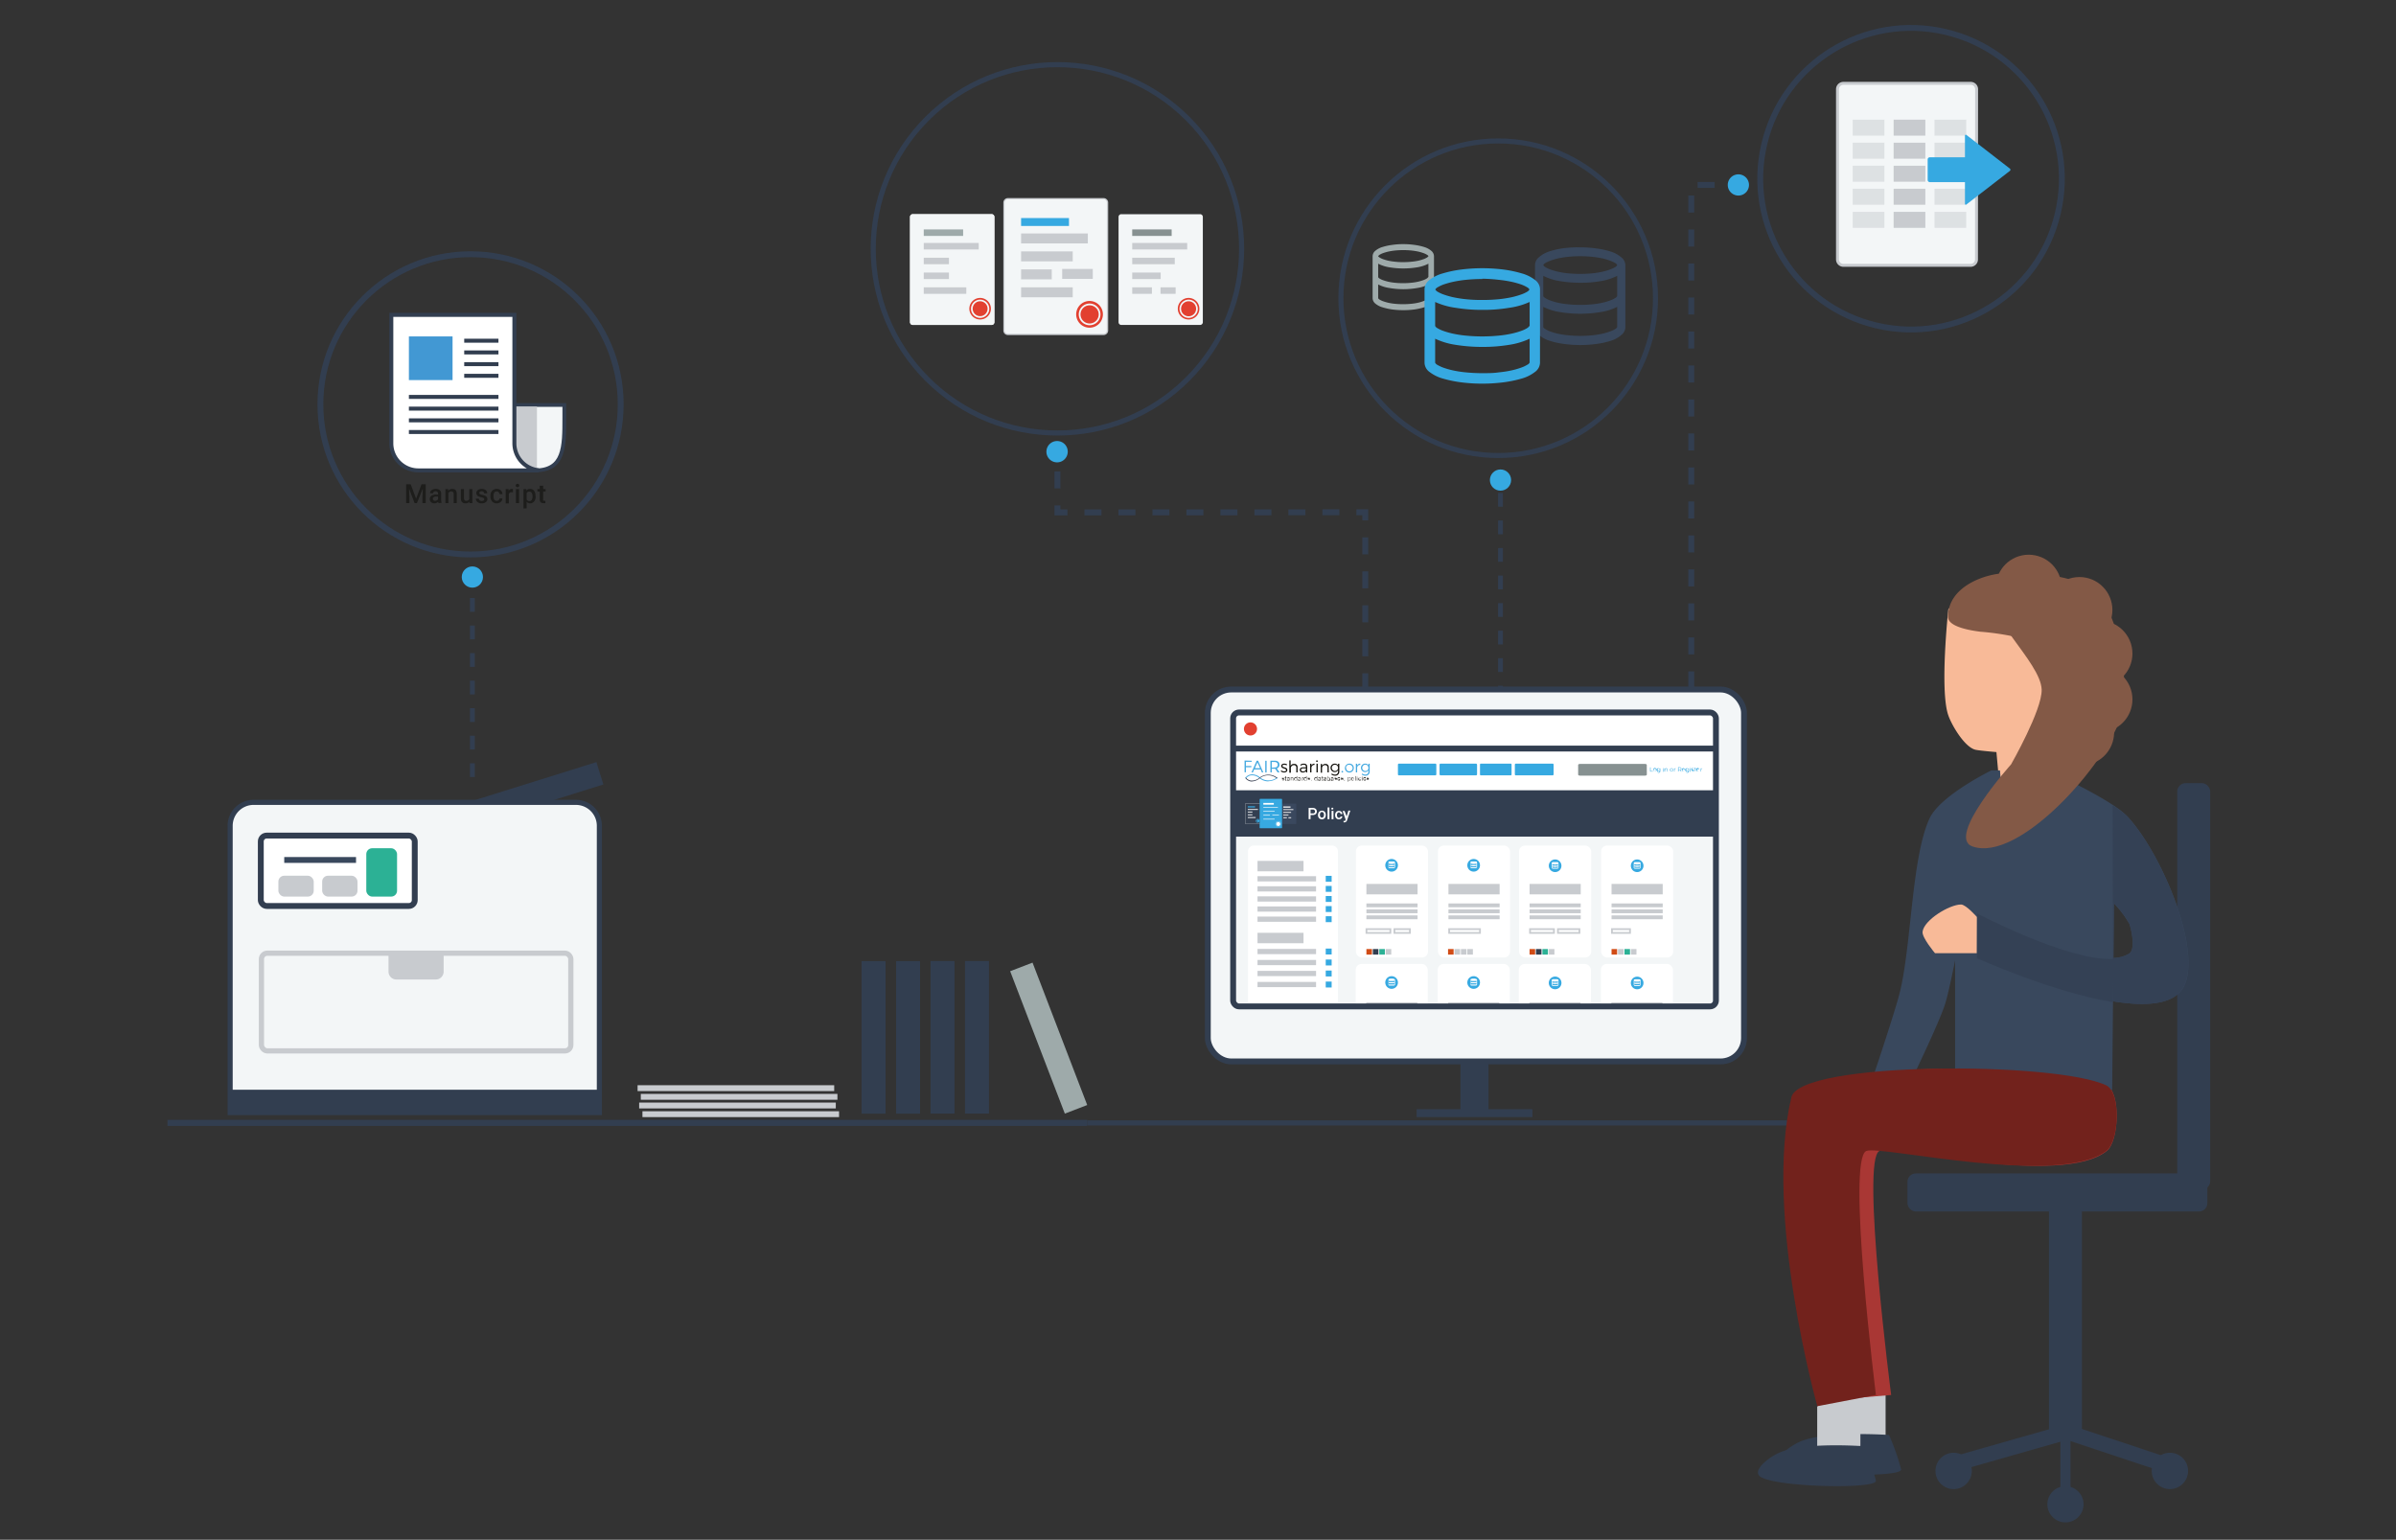 <svg id="Layer_1" data-name="Layer 1" xmlns="http://www.w3.org/2000/svg" xmlns:xlink="http://www.w3.org/1999/xlink" viewBox="0 0 408.83 262.75"><rect x="0" y="0" width="408.83" height="262.75" fill="#333333" stroke="none"/><defs><style>.cls-1,.cls-18,.cls-19,.cls-2,.cls-20,.cls-21,.cls-25,.cls-28,.cls-29,.cls-3,.cls-32,.cls-39,.cls-48,.cls-8,.cls-9{fill:none;}.cls-10,.cls-18,.cls-19,.cls-2,.cls-20,.cls-21,.cls-24,.cls-25,.cls-26,.cls-3,.cls-33,.cls-4,.cls-48,.cls-6,.cls-8,.cls-9{stroke:#323e50;}.cls-10,.cls-18,.cls-19,.cls-2,.cls-20,.cls-21,.cls-24,.cls-25,.cls-26,.cls-28,.cls-29,.cls-3,.cls-30,.cls-32,.cls-33,.cls-39,.cls-4,.cls-48,.cls-49,.cls-6,.cls-8,.cls-9{stroke-miterlimit:10;}.cls-2{stroke-width:4px;}.cls-24,.cls-3{stroke-width:0.87px;}.cls-24,.cls-33,.cls-36,.cls-4{fill:#f3f6f7;}.cls-4{stroke-width:0.64px;}.cls-30,.cls-5{fill:#c8cbcf;}.cls-26,.cls-34,.cls-49,.cls-6{fill:#fff;}.cls-6,.cls-8{stroke-width:0.68px;}.cls-7{fill:#4298d3;}.cls-10,.cls-11{fill:#323e50;}.cls-10,.cls-48{stroke-width:0.86px;}.cls-12{fill:#a93734;}.cls-13{fill:#344155;}.cls-14{fill:#f8ba98;}.cls-15{fill:#39485d;}.cls-16{fill:#835946;}.cls-17{fill:#72221c;}.cls-18{stroke-width:2.58px;}.cls-19{stroke-width:1.72px;}.cls-20{stroke-width:0.82px;stroke-dasharray:2.35;}.cls-21{stroke-width:1.01px;stroke-dasharray:2.9;}.cls-22{fill:#36a9e1;}.cls-23{fill:#e24030;}.cls-25{stroke-width:1.04px;}.cls-27{fill:#2cb195;}.cls-28{stroke:#39485d;}.cls-29,.cls-30,.cls-32,.cls-39,.cls-49{stroke:#c8cbcf;}.cls-29{stroke-width:0.89px;}.cls-30{stroke-width:0.7px;}.cls-31{fill:#9eaaaa;}.cls-35{fill:#879191;}.cls-37{clip-path:url(#clip-path);}.cls-38{fill:#d14c16;}.cls-39{stroke-width:0.3px;}.cls-40{fill:#45a9e0;}.cls-41{fill:#13110c;}.cls-42{fill:#383f51;}.cls-43{fill:#333f51;}.cls-44{fill:#37a9e1;}.cls-45{fill:#3a485e;}.cls-46{fill:#e04231;}.cls-47{fill:#1d1d1b;}.cls-50{opacity:0.5;}</style><clipPath id="clip-path"><rect class="cls-1" x="210.32" y="121.8" width="82.38" height="50.16" rx="1"/></clipPath></defs><line class="cls-2" x1="69.74" y1="142.16" x2="102.36" y2="131.96"/><line class="cls-3" x1="343.91" y1="191.62" x2="185.5" y2="191.62"/><path class="cls-4" d="M83.79,80.27h7.5c5,0,5-4,5-9V69.11H83.79Z"/><path class="cls-5" d="M91.62,80.25V69.38h-4v7.5c0,1.68,1.67,3.08,3.85,3.35v0Z"/><path class="cls-6" d="M87.77,75.65V53.73h-21V75.65a4.62,4.62,0,0,0,4.63,4.62h20.2V80.2A4.62,4.62,0,0,1,87.77,75.65Z"/><rect class="cls-7" x="69.77" y="57.41" width="7.45" height="7.45"/><line class="cls-8" x1="69.77" y1="67.73" x2="85.05" y2="67.73"/><line class="cls-8" x1="69.77" y1="69.73" x2="85.05" y2="69.73"/><line class="cls-8" x1="69.77" y1="71.73" x2="85.05" y2="71.73"/><line class="cls-8" x1="69.77" y1="73.72" x2="85.05" y2="73.72"/><line class="cls-8" x1="79.21" y1="58.14" x2="85.05" y2="58.14"/><line class="cls-8" x1="79.21" y1="60.14" x2="85.05" y2="60.14"/><line class="cls-8" x1="79.21" y1="62.14" x2="85.05" y2="62.14"/><line class="cls-8" x1="79.21" y1="64.13" x2="85.05" y2="64.13"/><circle class="cls-9" cx="80.29" cy="69" r="25.62"/><rect class="cls-10" x="350.05" y="203.5" width="4.77" height="41.23" rx="1" transform="translate(704.86 448.22) rotate(180)"/><rect class="cls-10" x="371.94" y="134.07" width="4.77" height="68.49" rx="1" transform="translate(748.64 336.63) rotate(180)"/><path class="cls-5" d="M321.74,235.06v10.61s-7.36,6.77-7.36,0v-6.78Z"/><path class="cls-11" d="M322.32,244.87a37.31,37.31,0,0,1,2.07,5.89c.17,1.44-17.18,1.14-20.38-.62-1.77-1,1.24-3.29,3.11-4.12C311.41,244.11,322.32,244.87,322.32,244.87Z"/><path class="cls-12" d="M359.48,185.21c2.4,1.2,2.12,9.51,0,11.2-7.73,6.18-36.47-1-38.79,0-3.21,1.38,2,41.64,2,41.64l-10,.84s-8.62-31.66-4.11-51.64C310,181.06,351.23,181.1,359.48,185.21Z"/><path class="cls-13" d="M337.25,155.88s15.62,8.22,23.25,7.75l-.07,7.39c-10.32-1.68-23.23-7.51-23.23-7.51Z"/><path class="cls-14" d="M349.18,133.57v-8.84a55.43,55.43,0,0,0,4.09-5.5A69.44,69.44,0,0,0,356,111l-22.78-8-.78,1s-1.5,13.81,0,18.07c.62,1.78,2.86,5.54,4.71,5.89.89.17,3.5.38,3.5.38l1,11Z"/><path class="cls-15" d="M341.88,139.42l7.39-8s11.13,5,13.82,8c5.77,6.3,12.37,22.08,9.72,28.56-3.94,9.64-35.46-4.62-35.46-4.62l0-7.62s20.46,10.76,26,6.95c1-.71.39-3.82,0-5a18.15,18.15,0,0,0-2.65-3.54l-.3,31.82h-26.8v-22.1s-1.14,5.8-1.77,7.66c-1.26,3.75-6.48,14.44-6.48,14.44h-6.48s4.44-13.1,5.3-16.65c2-8.1,2-23.06,5.08-29.68,1.84-3.92,10.53-8.17,10.53-8.17h1.48Z"/><path class="cls-13" d="M360.55,170.87c5.81.95,10.82.58,12.23-2.89,2.66-6.48-3.95-22.26-9.72-28.56a13.81,13.81,0,0,0-2.59-2Zm.07-7.39.09-9.34a18.15,18.15,0,0,1,2.65,3.54c.39,1.19,1,4.3,0,5A5.44,5.44,0,0,1,360.62,163.48Z"/><path class="cls-16" d="M351.47,122.18c1.71.53,3.56-4.25,3.93-6a28.12,28.12,0,0,0,0-9.51c-.71-2.67-1.34-8.85-13.36-8.83-2.79,0-9.65,2-9.65,7.43,0,1.74,4,2.34,5.53,2.53a44.16,44.16,0,0,1,7.46,1.23c1.34.49,3.62,3.68,4.36,4.91C351.06,116.13,349,121.42,351.47,122.18Z"/><path class="cls-14" d="M348.56,115.11c0,1.41.7,2.55,1.57,2.55s1.57-1.14,1.57-2.55-.7-2.55-1.57-2.55S348.56,113.7,348.56,115.11Z"/><path class="cls-14" d="M337.32,156.48s-1.84-2.1-2.7-2.13c-2,0-6.33,2.65-6.57,4.64-.14,1,2.12,3.67,2.12,3.67h7.15Z"/><path class="cls-5" d="M317.44,236.13v10.6s-7.37,6.78-7.37,0V240Z"/><path class="cls-13" d="M337.36,155.88s15.62,8.22,23.26,7.75l-.07,7.39c-10.33-1.68-23.23-7.51-23.23-7.51Z"/><path class="cls-17" d="M359.39,185.21c2.53,1.2,2.23,9.51,0,11.2-8.16,6.18-38.49-1-40.94,0-3.39,1.38,1.64,41.64,1.64,41.64l-10,1.91s-9.19-32.73-4.43-52.71C307.11,181.06,350.68,181.1,359.39,185.21Z"/><path class="cls-11" d="M318.09,246.8a38.86,38.86,0,0,1,2,5.89c.16,1.44-16.53,1.14-19.61-.62-1.71-1,1.19-3.29,3-4.12C307.6,246,318.09,246.8,318.09,246.8Z"/><rect class="cls-10" x="325.89" y="200.68" width="50.31" height="5.64" rx="1" transform="translate(702.1 406.99) rotate(180)"/><line class="cls-18" x1="334.21" y1="249.63" x2="352.7" y2="244.36"/><line class="cls-18" x1="368.54" y1="249.63" x2="352.7" y2="244.36"/><path class="cls-11" d="M336.45,251a3.1,3.1,0,1,1-3.1-3.09A3.1,3.1,0,0,1,336.45,251Z"/><path class="cls-11" d="M373.35,251a3.1,3.1,0,1,1-3.09-3.09A3.09,3.09,0,0,1,373.35,251Z"/><line class="cls-19" x1="352.43" y1="242.94" x2="352.43" y2="255.28"/><circle class="cls-11" cx="352.43" cy="256.7" r="3.09"/><path class="cls-16" d="M340.05,100.33c1.74-4,14-2.35,17.3.41,4.22,3.5,6.16,16.21,4.58,21.46-2.44,8.08-17.38,25.07-25.38,22.24-4.54-1.6,6.6-14,6.6-14s5.32-9.31,5.22-12.75C348.23,112.91,338.11,104.74,340.05,100.33Z"/><circle class="cls-16" cx="346.16" cy="100.28" r="5.62"/><circle class="cls-16" cx="354.82" cy="104.09" r="5.62"/><circle class="cls-16" cx="358.24" cy="111.52" r="5.62"/><circle class="cls-16" cx="358.24" cy="119.35" r="5.62"/><circle class="cls-16" cx="355.11" cy="124.98" r="5.62"/><circle class="cls-9" cx="326.1" cy="30.5" r="25.73" transform="translate(221.49 340.87) rotate(-76.72)"/><polyline class="cls-20" points="277.86 121.04 256.03 121.04 256.03 81.05"/><polyline class="cls-21" points="288.58 123.27 288.58 31.56 296.43 31.56"/><polyline class="cls-21" points="232.96 135.2 232.96 87.42 180.43 87.44 180.43 79.14"/><circle class="cls-22" cx="256.03" cy="81.92" r="1.81"/><path class="cls-22" d="M298.43,31.56a1.81,1.81,0,1,1-1.81-1.81A1.81,1.81,0,0,1,298.43,31.56Z"/><path class="cls-22" d="M182.19,77.07a1.82,1.82,0,1,1-1.81-1.81A1.81,1.81,0,0,1,182.19,77.07Z"/><circle class="cls-23" cx="215.09" cy="123.86" r="1.12"/><path class="cls-24" d="M43.27,136.92h55a4,4,0,0,1,4,4v48.94a0,0,0,0,1,0,0h-63a0,0,0,0,1,0,0V140.92A4,4,0,0,1,43.27,136.92Z"/><line class="cls-25" x1="185.5" y1="191.62" x2="28.58" y2="191.62"/><rect class="cls-26" x="44.5" y="142.59" width="26.27" height="12.01" rx="1"/><rect class="cls-27" x="62.5" y="144.75" width="5.25" height="8.25" rx="1"/><rect class="cls-5" x="47.5" y="149.44" width="6.03" height="3.56" rx="1"/><rect class="cls-5" x="54.97" y="149.44" width="6.03" height="3.56" rx="1"/><line class="cls-28" x1="48.5" y1="146.75" x2="60.75" y2="146.75"/><line class="cls-20" x1="80.6" y1="132.6" x2="80.6" y2="97.6"/><circle class="cls-22" cx="80.6" cy="98.47" r="1.81"/><rect class="cls-11" x="141.93" y="174.97" width="26.03" height="4.09" transform="translate(-22.07 331.97) rotate(-90)"/><rect class="cls-29" x="44.61" y="162.66" width="52.79" height="16.67" rx="1"/><path class="cls-30" d="M66.64,162.91h8.71a0,0,0,0,1,0,0v2.89a1,1,0,0,1-1,1H67.64a1,1,0,0,1-1-1v-2.89A0,0,0,0,1,66.64,162.91Z"/><rect class="cls-11" x="39.27" y="185.96" width="63" height="3.91"/><rect class="cls-11" x="136.05" y="174.97" width="26.03" height="4.09" transform="translate(-27.96 326.09) rotate(-90)"/><rect class="cls-11" x="153.7" y="174.97" width="26.03" height="4.09" transform="translate(-10.31 343.73) rotate(-90)"/><rect class="cls-11" x="147.82" y="174.97" width="26.03" height="4.09" transform="translate(-16.19 337.85) rotate(-90)"/><rect class="cls-31" x="165.91" y="175.11" width="26.03" height="4.09" transform="translate(77.67 407.68) rotate(-111)"/><line class="cls-32" x1="109.62" y1="190.13" x2="143.17" y2="190.13"/><line class="cls-32" x1="109.06" y1="188.65" x2="142.61" y2="188.65"/><line class="cls-32" x1="109.34" y1="187.17" x2="142.89" y2="187.17"/><line class="cls-32" x1="108.79" y1="185.69" x2="142.34" y2="185.69"/><rect class="cls-11" x="249.2" y="177.08" width="4.79" height="12.58"/><rect class="cls-33" x="206.09" y="117.66" width="91.49" height="63.47" rx="4"/><rect class="cls-34" x="210.63" y="121.58" width="82.16" height="13.29"/><circle class="cls-23" cx="213.37" cy="124.39" r="1.12"/><line class="cls-9" x1="210.63" y1="127.74" x2="292.57" y2="127.74"/><rect class="cls-11" x="241.72" y="189.28" width="19.76" height="1.35"/><path class="cls-35" d="M281,132.19c0,.09-.14.17-.31.17H269.59c-.17,0-.31-.08-.31-.17v-1.66c0-.1.14-.17.31-.17h11.09c.17,0,.31.07.31.17Z"/><path class="cls-22" d="M245.08,132.14a.17.17,0,0,1-.17.17H238.7a.17.17,0,0,1-.17-.17v-1.66a.17.17,0,0,1,.17-.17h6.21a.17.17,0,0,1,.17.17Z"/><rect class="cls-22" x="245.63" y="130.31" width="6.4" height="2" rx="0.17"/><path class="cls-22" d="M257.92,132.14a.15.15,0,0,1-.14.17h-5.11a.15.15,0,0,1-.14-.17v-1.66a.15.15,0,0,1,.14-.17h5.11a.15.15,0,0,1,.14.17Z"/><path class="cls-22" d="M265.09,132.14a.17.17,0,0,1-.18.17h-6.26a.17.17,0,0,1-.17-.17v-1.66a.17.17,0,0,1,.17-.17h6.26a.17.17,0,0,1,.18.17Z"/><path class="cls-22" d="M281.56,130.94h.08v.65h.4v.07h-.48Z"/><path class="cls-22" d="M282.09,131.39a.28.28,0,1,1,.55,0,.28.28,0,0,1-.55,0Zm.47,0a.19.19,0,0,0-.19-.21.2.2,0,0,0-.21.21.21.21,0,0,0,.21.21A.2.2,0,0,0,282.56,131.39Z"/><path class="cls-22" d="M283.29,131.12v.47a.24.24,0,0,1-.27.27.37.37,0,0,1-.25-.08l0-.06a.3.3,0,0,0,.21.07c.14,0,.2-.06.2-.19v-.07a.24.24,0,0,1-.21.11.27.27,0,1,1,0-.53.24.24,0,0,1,.21.11v-.1Zm-.08.25a.2.2,0,0,0-.4,0,.2.2,0,0,0,.4,0Z"/><path class="cls-22" d="M283.74,131a.05.05,0,0,1,.05,0s.06,0,.06,0,0,.05-.06.05A.05.05,0,0,1,283.74,131Zm0,.17h.07v.54h-.07Z"/><path class="cls-22" d="M284.53,131.34v.32h-.07v-.31a.15.15,0,0,0-.17-.17.17.17,0,0,0-.18.19v.29H284v-.54h.06v.1a.22.22,0,0,1,.21-.11A.21.21,0,0,1,284.53,131.34Z"/><path class="cls-22" d="M284.94,131.39a.27.27,0,0,1,.28-.28.27.27,0,0,1,.27.28.26.26,0,0,1-.27.27A.27.27,0,0,1,284.94,131.39Zm.48,0a.2.2,0,0,0-.2-.21.19.19,0,0,0-.2.21.2.2,0,0,0,.2.21A.2.2,0,0,0,285.42,131.39Z"/><path class="cls-22" d="M285.91,131.11v.07h0a.18.18,0,0,0-.18.2v.28h-.07v-.54h.07v.1A.2.2,0,0,1,285.91,131.11Z"/><path class="cls-22" d="M286.82,131.66l-.16-.23h-.25v.23h-.08v-.72h.27c.19,0,.29.09.29.25a.21.21,0,0,1-.16.22l.18.25Zm0-.47c0-.12-.08-.18-.22-.18h-.19v.36h.19C286.74,131.37,286.82,131.3,286.82,131.19Z"/><path class="cls-22" d="M287.53,131.41h-.45a.2.2,0,0,0,.21.19.26.26,0,0,0,.17-.07l0,0a.27.27,0,0,1-.21.09.26.26,0,0,1-.28-.27.26.26,0,1,1,.52,0Zm-.45,0h.38a.19.19,0,0,0-.38,0Z"/><path class="cls-22" d="M288.18,131.12v.47a.23.23,0,0,1-.27.27.37.37,0,0,1-.25-.08l0-.06a.28.28,0,0,0,.21.07c.13,0,.2-.06.2-.19v-.07a.26.26,0,0,1-.21.11.27.27,0,1,1,0-.53.25.25,0,0,1,.21.11v-.1Zm-.07.25a.2.2,0,0,0-.21-.19.19.19,0,0,0-.2.19.19.19,0,0,0,.2.2A.2.2,0,0,0,288.11,131.37Z"/><path class="cls-22" d="M288.37,131a.05.05,0,1,1,.05.05A0,0,0,0,1,288.37,131Zm0,.17h.08v.54h-.08Z"/><path class="cls-22" d="M288.58,131.59l0-.05a.33.33,0,0,0,.19.06c.1,0,.14,0,.14-.09s-.35,0-.35-.24.08-.16.22-.16a.41.41,0,0,1,.19,0l0,.06a.26.26,0,0,0-.15,0c-.1,0-.14,0-.14.09s.34,0,.34.24-.08.15-.22.15A.36.36,0,0,1,288.58,131.59Z"/><path class="cls-22" d="M289.44,131.62a.15.15,0,0,1-.11,0,.15.15,0,0,1-.16-.16v-.32h-.09v-.06h.09V131h.07v.12h.17v.06h-.17v.32a.09.09,0,0,0,.1.1.11.11,0,0,0,.08,0Z"/><path class="cls-22" d="M290,131.41h-.45a.21.21,0,0,0,.22.19.24.24,0,0,0,.16-.07l0,0a.26.26,0,0,1-.21.09.28.28,0,1,1,.25-.27Zm-.45,0H290a.19.19,0,0,0-.2-.18A.19.19,0,0,0,289.57,131.36Z"/><path class="cls-22" d="M290.45,131.11v.07h0a.18.18,0,0,0-.18.2v.28h-.07v-.54h.06v.1A.22.22,0,0,1,290.45,131.11Z"/><rect class="cls-11" x="210.63" y="134.86" width="82.16" height="7.93"/><rect class="cls-36" x="210.63" y="142.8" width="82.16" height="28.94"/><rect class="cls-34" x="231.36" y="144.29" width="12.3" height="19.1" rx="1"/><rect class="cls-5" x="233.15" y="150.84" width="8.73" height="1.78"/><rect class="cls-5" x="233.15" y="154.17" width="8.73" height="0.65"/><rect class="cls-5" x="233.15" y="155.19" width="8.73" height="0.65"/><rect class="cls-5" x="233.15" y="156.21" width="8.73" height="0.65"/><path class="cls-34" d="M223.62,139.08v.71h-.33v-1.92H224a.77.77,0,0,1,.51.17.62.62,0,0,1,0,.88.83.83,0,0,1-.52.16Zm0-.27h.4a.37.37,0,0,0,.27-.09.3.3,0,0,0,.09-.24.33.33,0,0,0-.35-.34h-.41Z"/><path class="cls-34" d="M224.9,139.06a.87.87,0,0,1,.08-.37.61.61,0,0,1,.24-.26.64.64,0,0,1,.34-.09.63.63,0,0,1,.47.18.74.74,0,0,1,.19.49v.08a.79.79,0,0,1-.09.38.56.56,0,0,1-.23.25.65.65,0,0,1-.35.09.61.61,0,0,1-.48-.2.76.76,0,0,1-.18-.53Zm.32,0a.55.55,0,0,0,.09.34.29.29,0,0,0,.25.13.29.29,0,0,0,.26-.13.63.63,0,0,0,.09-.37.51.51,0,0,0-.1-.34.31.31,0,0,0-.5,0A.61.61,0,0,0,225.22,139.09Z"/><path class="cls-34" d="M226.84,139.79h-.32v-2h.32Z"/><path class="cls-34" d="M227.19,138a.16.16,0,0,1,0-.12.2.2,0,0,1,.14-.05.19.19,0,0,1,.13.05.17.17,0,0,1,0,.24.15.15,0,0,1-.13,0,.16.16,0,0,1-.14,0A.16.16,0,0,1,227.19,138Zm.34,1.8h-.32v-1.43h.32Z"/><path class="cls-34" d="M228.46,139.56a.27.27,0,0,0,.2-.07.25.25,0,0,0,.08-.17h.3a.43.43,0,0,1-.08.24.55.55,0,0,1-.21.19.68.68,0,0,1-.29.06.6.6,0,0,1-.47-.19.76.76,0,0,1-.18-.53v0a.75.75,0,0,1,.18-.52.58.58,0,0,1,.47-.19.6.6,0,0,1,.42.15.5.5,0,0,1,.16.38h-.3a.3.3,0,0,0-.08-.2.28.28,0,0,0-.2-.08.29.29,0,0,0-.24.12.53.53,0,0,0-.09.34v0a.53.53,0,0,0,.09.34A.26.26,0,0,0,228.46,139.56Z"/><path class="cls-34" d="M229.78,139.33l.29-1h.34l-.56,1.64a.47.47,0,0,1-.45.36l-.15,0v-.25h.06a.3.3,0,0,0,.18,0,.24.24,0,0,0,.1-.15l0-.12-.5-1.42h.34Z"/><rect class="cls-34" x="245.36" y="144.29" width="12.3" height="19.1" rx="1"/><rect class="cls-5" x="247.15" y="150.84" width="8.73" height="1.78"/><rect class="cls-5" x="247.15" y="154.17" width="8.73" height="0.65"/><rect class="cls-5" x="247.15" y="155.19" width="8.73" height="0.65"/><rect class="cls-5" x="247.15" y="156.21" width="8.73" height="0.65"/><path class="cls-34" d="M213.95,144.29h13.34a1,1,0,0,1,1,1v25.8a0,0,0,0,1,0,0H212.95a0,0,0,0,1,0,0v-25.8A1,1,0,0,1,213.95,144.29Z"/><rect class="cls-34" x="259.2" y="144.29" width="12.3" height="19.1" rx="1"/><rect class="cls-5" x="260.99" y="150.84" width="8.73" height="1.78"/><rect class="cls-5" x="260.99" y="154.17" width="8.73" height="0.65"/><rect class="cls-5" x="260.99" y="155.19" width="8.73" height="0.65"/><rect class="cls-5" x="260.99" y="156.21" width="8.73" height="0.65"/><rect class="cls-34" x="273.2" y="144.29" width="12.3" height="19.1" rx="1"/><rect class="cls-5" x="274.98" y="150.84" width="8.73" height="1.78"/><rect class="cls-5" x="274.98" y="154.17" width="8.73" height="0.65"/><g class="cls-37"><rect class="cls-34" x="231.32" y="164.5" width="12.3" height="19.1" rx="1"/><rect class="cls-5" x="233.11" y="171.04" width="8.73" height="1.78"/><rect class="cls-5" x="233.11" y="174.37" width="8.73" height="0.65"/><rect class="cls-5" x="233.11" y="175.39" width="8.73" height="0.65"/><rect class="cls-5" x="233.11" y="176.41" width="8.73" height="0.65"/><rect class="cls-34" x="245.32" y="164.5" width="12.3" height="19.1" rx="1"/><rect class="cls-5" x="247.11" y="171.04" width="8.73" height="1.78"/><rect class="cls-5" x="247.11" y="174.37" width="8.73" height="0.65"/><rect class="cls-5" x="247.11" y="175.39" width="8.73" height="0.65"/><rect class="cls-5" x="247.11" y="176.41" width="8.73" height="0.65"/><rect class="cls-34" x="259.16" y="164.5" width="12.3" height="19.1" rx="1"/><rect class="cls-5" x="260.94" y="171.04" width="8.73" height="1.78"/><rect class="cls-5" x="260.94" y="174.37" width="8.73" height="0.65"/><rect class="cls-5" x="260.94" y="175.39" width="8.73" height="0.65"/><rect class="cls-5" x="260.94" y="176.41" width="8.73" height="0.65"/><rect class="cls-34" x="273.16" y="164.5" width="12.3" height="19.1" rx="1"/><rect class="cls-5" x="274.94" y="171.04" width="8.73" height="1.78"/><rect class="cls-5" x="274.94" y="174.37" width="8.73" height="0.65"/><rect class="cls-5" x="274.94" y="175.39" width="8.73" height="0.65"/><circle class="cls-22" cx="279.35" cy="167.74" r="1.08"/><rect class="cls-5" x="274.94" y="176.41" width="8.73" height="0.65"/><g id="icon-server"><path class="cls-34" d="M279.35,167.11l.21,0,.19,0a.4.4,0,0,1,.13.07.11.11,0,0,1,.05.1v.8a.11.11,0,0,1-.05.1.27.27,0,0,1-.13.07.58.58,0,0,1-.19,0l-.21,0-.21,0a.58.58,0,0,1-.19,0,.27.27,0,0,1-.13-.07.14.14,0,0,1-.05-.1v-.8a.14.14,0,0,1,.05-.1.4.4,0,0,1,.13-.07l.19,0Zm.48,1v-.26l-.21.07-.27,0-.27,0-.21-.07v.26l0,0,.06,0,.09,0,.13,0h.34l.13,0,.09,0,.06,0S279.83,168.15,279.83,168.14Zm0-.4v-.26l-.21.07-.27,0-.27,0-.21-.07v.26s0,0,0,0l.06,0a.12.12,0,0,0,.09,0l.13,0h.34l.13,0a.12.12,0,0,0,.09,0l.06,0s0,0,0,0Zm-.48-.51h-.17l-.13,0-.09,0-.06,0,0,0s0,0,0,0l.06,0,.09,0,.13,0h.34l.13,0,.09,0,.06,0s0,0,0,0l0,0-.06,0-.09,0-.13,0Z"/></g></g><rect class="cls-5" x="274.98" y="155.19" width="8.73" height="0.65"/><rect class="cls-5" x="274.98" y="156.21" width="8.73" height="0.65"/><rect class="cls-9" x="210.41" y="121.58" width="82.38" height="50.16" rx="1"/><rect class="cls-5" x="214.57" y="149.52" width="9.99" height="0.89"/><rect class="cls-22" x="226.21" y="149.46" width="1.01" height="1.01"/><rect class="cls-5" x="214.57" y="151.24" width="9.99" height="0.89"/><rect class="cls-22" x="226.21" y="151.18" width="1.01" height="1.01"/><rect class="cls-5" x="214.57" y="152.96" width="9.99" height="0.89"/><rect class="cls-22" x="226.21" y="152.9" width="1.01" height="1.01"/><rect class="cls-5" x="214.57" y="154.68" width="9.99" height="0.89"/><rect class="cls-22" x="226.21" y="154.62" width="1.01" height="1.01"/><rect class="cls-5" x="214.57" y="161.93" width="9.99" height="0.89"/><rect class="cls-22" x="226.21" y="161.87" width="1.01" height="1.01"/><rect class="cls-5" x="214.57" y="163.81" width="9.99" height="0.89"/><rect class="cls-22" x="226.21" y="163.74" width="1.01" height="1.01"/><rect class="cls-5" x="214.57" y="165.68" width="9.99" height="0.89"/><rect class="cls-22" x="226.21" y="165.62" width="1.01" height="1.01"/><rect class="cls-5" x="214.57" y="167.56" width="9.99" height="0.89"/><rect class="cls-22" x="226.21" y="167.5" width="1.01" height="1.01"/><rect class="cls-5" x="214.57" y="156.41" width="9.99" height="0.89"/><rect class="cls-22" x="226.21" y="156.35" width="1.01" height="1.01"/><path class="cls-22" d="M266.43,167.73a1.08,1.08,0,1,1-1.08-1.08A1.08,1.08,0,0,1,266.43,167.73Z"/><g id="icon-server-2" data-name="icon-server"><path class="cls-34" d="M265.35,167.1l.21,0,.19,0a.4.4,0,0,1,.13.07.11.11,0,0,1,.05.1v.8a.11.11,0,0,1-.05.1.27.27,0,0,1-.13.07.58.58,0,0,1-.19,0l-.21,0-.21,0a.48.48,0,0,1-.18,0,.26.26,0,0,1-.14-.07.14.14,0,0,1-.05-.1v-.8a.14.14,0,0,1,.05-.1.37.37,0,0,1,.14-.07l.18,0Zm.48,1v-.26l-.21.07-.27,0-.27,0a.77.77,0,0,1-.2-.07v.26l0,0,.06,0,.09,0,.13,0h.34l.13,0,.1,0,.06,0Zm0-.4v-.26l-.21.07-.27,0-.27,0a.77.77,0,0,1-.2-.07v.26s0,0,0,0l.06,0a.14.14,0,0,0,.09,0l.13,0h.34l.13,0a.17.17,0,0,0,.1,0l.06,0a0,0,0,0,0,0,0Zm-.48-.51h-.16l-.14,0-.09,0-.06,0s0,0,0,0l0,0,.06,0,.09,0,.14,0h.33l.13,0,.09,0,.06,0,0,0s0,0,0,0l-.06,0-.09,0-.13,0Z"/></g><circle class="cls-22" cx="265.35" cy="147.74" r="1.08"/><g id="icon-server-3" data-name="icon-server"><path class="cls-34" d="M265.35,147.11h.21l.19,0a.27.27,0,0,1,.13.07.11.11,0,0,1,.05.1v.8a.11.11,0,0,1-.05.1.4.4,0,0,1-.13.07l-.19,0-.21,0-.21,0-.18,0a.37.37,0,0,1-.14-.07.14.14,0,0,1-.05-.1v-.8a.14.14,0,0,1,.05-.1.26.26,0,0,1,.14-.07l.18,0Zm.48,1v-.26a.65.65,0,0,1-.21.06,1.23,1.23,0,0,1-.54,0,.52.52,0,0,1-.2-.06v.26s0,0,0,0l.06,0,.09,0,.13,0h.34l.13,0,.1,0,.06,0Zm0-.4v-.26a.65.65,0,0,1-.21.06,1.23,1.23,0,0,1-.54,0,.52.52,0,0,1-.2-.06v.26l0,0,.06,0,.09,0,.13,0h.34l.13,0,.1,0,.06,0,0,0Zm-.48-.52h-.16l-.14,0-.09,0-.06,0,0,0,0,0,.06,0,.09,0,.14,0h.33l.13,0,.09,0,.06,0,0,0s0,0,0,0l-.06,0-.09,0-.13,0Z"/></g><circle class="cls-22" cx="279.35" cy="147.74" r="1.08"/><g id="icon-server-4" data-name="icon-server"><path class="cls-34" d="M279.35,147.11h.21l.19,0a.27.27,0,0,1,.13.07.11.11,0,0,1,.05.1v.8a.11.11,0,0,1-.05.1.4.4,0,0,1-.13.07l-.19,0-.21,0-.21,0-.19,0a.4.4,0,0,1-.13-.07.14.14,0,0,1-.05-.1v-.8a.14.14,0,0,1,.05-.1.27.27,0,0,1,.13-.07l.19,0Zm.48,1v-.26a.65.65,0,0,1-.21.06,1.23,1.23,0,0,1-.54,0,.65.65,0,0,1-.21-.06v.26l0,0,.06,0,.09,0,.13,0h.34l.13,0,.09,0,.06,0Zm0-.4v-.26a.65.65,0,0,1-.21.06,1.23,1.23,0,0,1-.54,0,.65.65,0,0,1-.21-.06v.26l0,0,.06,0,.09,0,.13,0h.34l.13,0,.09,0,.06,0,0,0Zm-.48-.52h-.17l-.13,0-.09,0-.06,0s0,0,0,0l0,0,.06,0,.09,0,.13,0h.34l.13,0,.09,0,.06,0,0,0s0,0,0,0l-.06,0-.09,0-.13,0Z"/></g><path class="cls-22" d="M238.53,147.67a1.08,1.08,0,1,1-1.08-1.09A1.08,1.08,0,0,1,238.53,147.67Z"/><g id="icon-server-5" data-name="icon-server"><path class="cls-34" d="M237.45,147h.21l.18,0a.37.37,0,0,1,.14.07.16.16,0,0,1,.05.11v.79a.16.16,0,0,1-.05.11.37.37,0,0,1-.14.07l-.18,0h-.42l-.19,0a.4.4,0,0,1-.13-.07.13.13,0,0,1,0-.11v-.79a.13.13,0,0,1,0-.11.4.4,0,0,1,.13-.07l.19,0Zm.48,1v-.26a.65.65,0,0,1-.21.07,1.83,1.83,0,0,1-.54,0,.65.65,0,0,1-.21-.07v.26s0,0,0,0l.06,0,.09,0,.13,0h.34l.13,0,.09,0,.06,0Zm0-.4v-.26a.65.65,0,0,1-.21.07,1.83,1.83,0,0,1-.54,0,.65.65,0,0,1-.21-.07v.27l0,0,.06,0,.09,0,.13,0h.34l.13,0,.09,0,.06,0,0,0Zm-.48-.51h-.17l-.13,0-.09,0-.06,0s0,0,0,0l0,0,.06,0,.09,0,.13,0h.34l.13,0,.09,0,.06,0,0,0,0,0-.06,0-.09,0-.13,0Z"/></g><path class="cls-22" d="M252.53,147.67a1.08,1.08,0,1,1-1.08-1.09A1.08,1.08,0,0,1,252.53,147.67Z"/><g id="icon-server-6" data-name="icon-server"><path class="cls-34" d="M251.45,147h.21l.18,0a.37.37,0,0,1,.14.07.16.16,0,0,1,.05.11v.79a.16.16,0,0,1-.05.11.37.37,0,0,1-.14.07l-.18,0h-.42l-.19,0a.4.4,0,0,1-.13-.07.13.13,0,0,1,0-.11v-.79a.13.13,0,0,1,0-.11.4.4,0,0,1,.13-.07l.19,0Zm.47,1v-.26a.52.52,0,0,1-.2.07,1.83,1.83,0,0,1-.54,0,.65.65,0,0,1-.21-.07v.26l0,0,.06,0,.1,0,.13,0h.34l.13,0,.09,0,.06,0S251.92,148.07,251.92,148.06Zm0-.4v-.26a.52.52,0,0,1-.2.07,1.83,1.83,0,0,1-.54,0,.65.65,0,0,1-.21-.07v.27l0,0,.06,0,.1,0,.13,0h.34l.13,0,.09,0,.06,0s0,0,0,0Zm-.47-.51h-.17l-.13,0-.09,0-.06,0s0,0,0,0l0,0,.06,0,.09,0,.13,0h.33l.14,0,.09,0,.06,0,0,0s0,0,0,0l-.06,0-.09,0-.14,0Z"/></g><path class="cls-22" d="M238.53,167.66a1.08,1.08,0,1,1-1.08-1.08A1.08,1.08,0,0,1,238.53,167.66Z"/><g id="icon-server-7" data-name="icon-server"><path class="cls-34" d="M237.45,167h.21l.18.05a.26.26,0,0,1,.14.07.14.14,0,0,1,.05.1v.8a.16.16,0,0,1-.05.1.37.37,0,0,1-.14.07l-.18,0-.21,0-.21,0-.19,0a.4.4,0,0,1-.13-.07.12.12,0,0,1,0-.1v-.8a.11.11,0,0,1,0-.1.27.27,0,0,1,.13-.07l.19-.05Zm.48,1v-.26a.65.65,0,0,1-.21.06l-.27,0-.27,0a.65.65,0,0,1-.21-.06v.26l0,0,.06,0,.09,0,.13,0h.34l.13,0,.09,0,.06,0Zm0-.4v-.26a.65.65,0,0,1-.21.06l-.27,0-.27,0a.65.65,0,0,1-.21-.06v.26l0,0,.06,0,.09,0,.13,0h.34l.13,0,.09,0,.06,0,0,0Zm-.48-.52h-.17l-.13,0-.09,0-.06,0,0,0,0,0,.06,0,.09,0,.13,0h.34l.13,0,.09,0,.06,0,0,0,0,0-.06,0-.09,0-.13,0Z"/></g><path class="cls-22" d="M252.53,167.66a1.08,1.08,0,1,1-1.08-1.08A1.08,1.08,0,0,1,252.53,167.66Z"/><g id="icon-server-8" data-name="icon-server"><path class="cls-34" d="M251.45,167h.21l.18.05a.26.26,0,0,1,.14.07.14.14,0,0,1,.05.1v.8a.16.16,0,0,1-.05.1.37.37,0,0,1-.14.07l-.18,0-.21,0-.21,0-.19,0a.4.4,0,0,1-.13-.07.12.12,0,0,1,0-.1v-.8a.11.11,0,0,1,0-.1.27.27,0,0,1,.13-.07l.19-.05Zm.47,1v-.26a.52.52,0,0,1-.2.06l-.27,0-.27,0a.65.65,0,0,1-.21-.06v.26l0,0,.06,0,.1,0,.13,0h.34l.13,0,.09,0,.06,0Zm0-.4v-.26a.52.52,0,0,1-.2.06l-.27,0-.27,0a.65.65,0,0,1-.21-.06v.26l0,0,.06,0,.1,0,.13,0h.34l.13,0,.09,0,.06,0,0,0Zm-.47-.52h-.17l-.13,0-.09,0-.06,0,0,0s0,0,0,0l.06,0,.09,0,.13,0h.33l.14,0,.09,0,.06,0s0,0,0,0l0,0-.06,0-.09,0-.14,0Z"/></g><rect class="cls-38" x="233.15" y="161.95" width="0.95" height="0.95"/><rect class="cls-27" x="235.35" y="161.95" width="0.95" height="0.95"/><rect class="cls-5" x="236.44" y="161.95" width="0.95" height="0.95"/><rect class="cls-11" x="234.25" y="161.95" width="0.95" height="0.95"/><rect class="cls-38" x="247.08" y="161.95" width="0.95" height="0.95"/><rect class="cls-5" x="249.28" y="161.95" width="0.95" height="0.95"/><rect class="cls-5" x="250.37" y="161.95" width="0.95" height="0.95"/><rect class="cls-5" x="248.18" y="161.95" width="0.95" height="0.95"/><rect class="cls-38" x="260.99" y="161.95" width="0.95" height="0.95"/><rect class="cls-27" x="263.18" y="161.95" width="0.95" height="0.95"/><rect class="cls-5" x="264.28" y="161.95" width="0.95" height="0.95"/><rect class="cls-11" x="262.08" y="161.95" width="0.95" height="0.95"/><rect class="cls-38" x="274.98" y="161.95" width="0.95" height="0.95"/><rect class="cls-27" x="277.18" y="161.95" width="0.95" height="0.95"/><rect class="cls-5" x="278.28" y="161.95" width="0.95" height="0.95"/><rect class="cls-5" x="276.08" y="161.95" width="0.95" height="0.95"/><rect class="cls-39" x="233.16" y="158.55" width="4.08" height="0.65"/><rect class="cls-39" x="237.93" y="158.55" width="2.64" height="0.65"/><rect class="cls-39" x="247.27" y="158.55" width="5.26" height="0.65"/><rect class="cls-39" x="261.07" y="158.55" width="4.08" height="0.65"/><rect class="cls-39" x="265.83" y="158.55" width="3.67" height="0.65"/><rect class="cls-39" x="275.05" y="158.55" width="3.08" height="0.65"/><rect class="cls-5" x="214.57" y="146.91" width="7.85" height="1.78"/><rect class="cls-5" x="214.57" y="159.18" width="7.85" height="1.78"/><path class="cls-40" d="M213.59,129.82V130h-1v.72h.93v.2h-.93v.86h-.23v-2Z"/><path class="cls-40" d="M215.11,131.3H214l-.22.51h-.24l.89-2h.24l.89,2h-.25Zm-.1-.21-.45-1-.44,1Z"/><path class="cls-40" d="M216.12,129.82v2h-.23v-2Z"/><path class="cls-40" d="M218,131.81l-.42-.63H217v.63h-.23v-2h.75c.5,0,.79.25.79.67a.61.61,0,0,1-.45.64l.47.68Zm-.55-.84c.36,0,.57-.16.57-.47s-.21-.47-.57-.47H217V131Z"/><path class="cls-41" d="M219.12,130.49c-.16,0-.29.06-.29.21,0,.33.83.16.83.7,0,.29-.26.42-.54.42a.83.83,0,0,1-.58-.21l.09-.16a.73.73,0,0,0,.49.19c.18,0,.32-.07.32-.22,0-.36-.82-.18-.82-.71,0-.28.25-.4.52-.4a.93.93,0,0,1,.48.13l-.09.17A.85.85,0,0,0,219.12,130.49Z"/><path class="cls-41" d="M221.41,130.89v.92h-.22V131a.39.39,0,0,0-.42-.43.51.51,0,0,0-.51.56v.73H220v-2.1h.22v.94a.58.58,0,0,1,.58-.34A.53.53,0,0,1,221.41,130.89Z"/><path class="cls-41" d="M222.84,131.81v-.23a.65.65,0,0,1-.55.24.46.46,0,0,1-.51-.45c0-.26.21-.43.56-.43h.49v-.09c0-.22-.14-.36-.4-.36a.79.79,0,0,0-.47.18l-.1-.16a1,1,0,0,1,.61-.2c.37,0,.58.2.58.51v1Zm0-.51v-.18h-.46c-.25,0-.38.07-.38.24s.13.28.34.28A.48.48,0,0,0,222.83,131.3Z"/><path class="cls-41" d="M224.3,130.31v.22a.49.49,0,0,0-.53.49v.79h-.22v-1.49h.22v.33A.55.55,0,0,1,224.3,130.31Z"/><path class="cls-41" d="M224.85,129.89a.14.14,0,1,1-.28,0,.14.14,0,1,1,.28,0Zm0,.43v1.49h-.22v-1.49Z"/><path class="cls-41" d="M226.73,130.89v.92h-.22V131a.39.39,0,0,0-.43-.43.5.5,0,0,0-.5.49v.8h-.22v-1.49h.22v.33a.59.59,0,0,1,.58-.34A.53.53,0,0,1,226.73,130.89Z"/><path class="cls-41" d="M228.53,130.32v1.34a.69.69,0,0,1-.76.71,1,1,0,0,1-.61-.22l.1-.16a.78.78,0,0,0,.51.19.5.5,0,0,0,.54-.52v-.23a.6.6,0,0,1-.56.32.72.72,0,0,1,0-1.44.61.61,0,0,1,.56.31v-.3Zm-.22.71a.52.52,0,0,0-.52-.54.54.54,0,0,0,0,1.08A.52.52,0,0,0,228.31,131Z"/><path class="cls-40" d="M229.18,131.69a.14.14,0,1,1-.28,0,.14.14,0,1,1,.28,0Z"/><path class="cls-40" d="M231,131.06a.76.76,0,1,1-.76-.75A.72.72,0,0,1,231,131.06Zm-1.29,0a.52.52,0,0,0,.53.56.56.56,0,0,0,0-1.12A.52.52,0,0,0,229.67,131.07Z"/><path class="cls-40" d="M232.11,130.31v.22a.5.5,0,0,0-.54.49v.79h-.22v-1.49h.22v.33A.55.55,0,0,1,232.11,130.31Z"/><path class="cls-40" d="M233.71,130.32v1.34a.69.69,0,0,1-.75.71,1,1,0,0,1-.62-.22l.11-.16a.74.74,0,0,0,.5.19.5.5,0,0,0,.54-.52v-.23a.6.6,0,0,1-.55.32.72.72,0,0,1,0-1.44.6.6,0,0,1,.56.31v-.3Zm-.22.71a.51.51,0,0,0-.51-.54.54.54,0,0,0,0,1.08A.51.51,0,0,0,233.49,131Z"/><path class="cls-40" d="M216.41,133.34a2.42,2.42,0,0,1-1.49-.53,1.94,1.94,0,0,0-1.46-.5,1.34,1.34,0,0,0-.83.48.08.08,0,0,1-.1,0,.08.08,0,0,1,0-.1,1.38,1.38,0,0,1,.92-.53,2,2,0,0,1,1.56.52,2.33,2.33,0,0,0,2.87,0,.06.06,0,0,1,.09,0,.06.06,0,0,1,0,.09,2.57,2.57,0,0,1-1.54.54Z"/><path class="cls-42" d="M213.66,133.35l-.22,0a1.42,1.42,0,0,1-.92-.54.06.06,0,0,1,0-.09.08.08,0,0,1,.1,0,1.25,1.25,0,0,0,.83.48,2,2,0,0,0,1.46-.49,2.45,2.45,0,0,1,3,0,.07.07,0,0,1,0,.1.06.06,0,0,1-.09,0,2.29,2.29,0,0,0-2.87,0,2.25,2.25,0,0,1-1.34.54Z"/><path class="cls-41" d="M218.76,132.89a.11.11,0,0,1,0-.09.12.12,0,0,1,.05-.1.2.2,0,0,1,.14,0l.11,0,.09.07-.06,0a.18.18,0,0,0-.07-.05l-.07,0a.12.12,0,0,0-.09,0,.06.06,0,0,0,0,.1s0,0,.1,0a.54.54,0,0,1,.17.08.15.15,0,0,1,0,.21.17.17,0,0,1-.14.05l-.12,0-.12-.08.07-.05.08.07.09,0a.11.11,0,0,0,.08,0,.08.08,0,0,0,0-.07s0,0,0-.05a.23.23,0,0,0-.13,0l-.1,0Z"/><path class="cls-41" d="M219.32,132.46h.07v.2h.14v.07h-.14v.34a.14.14,0,0,0,0,.07l.06,0h.06v.07h-.07a.11.11,0,0,1-.14-.14v-.35h-.1v-.07h.1v-.2Z"/><path class="cls-41" d="M219.64,132.76a.28.28,0,0,1,.11-.08.27.27,0,0,1,.12,0,.2.2,0,0,1,.11,0,.18.18,0,0,1,.07.08.22.22,0,0,1,0,.09v.23a.51.51,0,0,0,0,.13H220a.28.28,0,0,1,0-.09l-.11.08-.1,0a.16.16,0,0,1-.12,0,.18.18,0,0,1,0-.11.12.12,0,0,1,0-.09.15.15,0,0,1,.1-.07.77.77,0,0,1,.23-.06v0a.09.09,0,0,0,0-.07.11.11,0,0,0-.08,0l-.09,0-.1.07Zm.35.32v-.18l-.16,0a.19.19,0,0,0-.1.05.11.11,0,0,0,0,.07.06.06,0,0,0,0,.06.09.09,0,0,0,.07,0l.08,0Z"/><path class="cls-41" d="M220.32,132.73l.12-.06.09,0,.07,0,.06.06a.15.15,0,0,1,0,.1v.38h-.07v-.38a.15.15,0,0,0,0-.08.09.09,0,0,0-.07,0l-.09,0-.11,0v.42h-.07v-.55h.07v.07Z"/><path class="cls-41" d="M221.24,132.44h.07v.6a.38.38,0,0,0,0,.1s0,.05,0,.07h-.07a.24.24,0,0,1,0-.08l-.09.07-.1,0a.21.21,0,0,1-.16-.07.4.4,0,0,1,0-.42.23.23,0,0,1,.16-.08l.09,0,.1.07Zm0,.36a.24.24,0,0,0-.09-.06l-.09,0a.14.14,0,0,0-.11.05.21.21,0,0,0,0,.16.22.22,0,0,0,0,.17.14.14,0,0,0,.11.06l.09,0,.09-.07Z"/><path class="cls-41" d="M221.48,132.76a.38.38,0,0,1,.11-.08.27.27,0,0,1,.12,0,.21.21,0,0,1,.12,0,.16.16,0,0,1,.06.08.2.2,0,0,1,0,.09v.23a.53.53,0,0,0,0,.13h-.07a.29.29,0,0,1,0-.09.39.39,0,0,1-.1.08l-.11,0a.15.15,0,0,1-.11,0,.14.14,0,0,1,0-.11.16.16,0,0,1,0-.09.18.18,0,0,1,.1-.07.88.88,0,0,1,.23-.06v0a.1.1,0,0,0-.1-.1l-.09,0-.1.07Zm.35.32v-.18l-.16,0a.19.19,0,0,0-.09.05.11.11,0,0,0,0,.07.11.11,0,0,0,.09.09l.09,0Z"/><path class="cls-41" d="M222.17,132.79a.36.36,0,0,1,.1-.11.2.2,0,0,1,.11,0h0v.08h0l-.06,0a.12.12,0,0,0-.07.05.2.2,0,0,0,0,.08.29.29,0,0,0,0,.09v.24h-.07v-.55h.07Z"/><path class="cls-41" d="M222.87,132.44h.07v.6a.38.38,0,0,0,0,.1s0,.05,0,.07h-.08s0-.05,0-.08l-.1.07-.09,0a.2.2,0,0,1-.16-.07.35.35,0,0,1,0-.42.23.23,0,0,1,.16-.08l.09,0,.1.07Zm0,.36a.24.24,0,0,0-.09-.06l-.09,0a.17.17,0,0,0-.12.05.25.25,0,0,0,0,.16.22.22,0,0,0,.05.17.14.14,0,0,0,.11.06l.09,0,.09-.07Z"/><path class="cls-41" d="M223.14,132.89a.15.15,0,0,1,0-.09.12.12,0,0,1,.05-.1.22.22,0,0,1,.14,0l.11,0a.22.22,0,0,1,.09.07l-.06,0-.06-.05-.08,0a.11.11,0,0,0-.08,0,.05.05,0,0,0,0,0,.08.08,0,0,0,0,.05.19.19,0,0,0,.1,0,.44.44,0,0,1,.17.08.14.14,0,0,1,0,.1.12.12,0,0,1,0,.11.16.16,0,0,1-.14.05l-.12,0-.11-.08.06-.05.09.07.08,0a.12.12,0,0,0,.09,0,.09.09,0,0,0,0-.07s0,0,0-.05a.27.27,0,0,0-.14,0l-.1,0Z"/><path class="cls-41" d="M223.67,133.09h.1v.12l-.07.15h0l.07-.15h-.05v-.12Z"/><path class="cls-41" d="M224.68,132.44h.07v.6s0,.06,0,.1,0,.05,0,.07h-.07a.24.24,0,0,1,0-.08l-.09.07-.1,0a.21.21,0,0,1-.16-.07.4.4,0,0,1,0-.42.23.23,0,0,1,.16-.08l.09,0,.1.07v-.3Zm0,.36a.24.24,0,0,0-.09-.06l-.09,0a.16.16,0,0,0-.11.05.25.25,0,0,0,0,.16.26.26,0,0,0,0,.17.14.14,0,0,0,.11.06l.09,0,.09-.07v-.27Z"/><path class="cls-41" d="M224.92,132.76a.32.32,0,0,1,.12-.08l.11,0a.21.21,0,0,1,.12,0,.27.27,0,0,1,.07.08.22.22,0,0,1,0,.09v.23a.27.27,0,0,0,0,.13h-.08s0-.06,0-.09a.39.39,0,0,1-.1.08l-.11,0a.15.15,0,0,1-.11,0,.14.14,0,0,1,0-.11.16.16,0,0,1,0-.09.18.18,0,0,1,.1-.07l.23-.06v0a.1.1,0,0,0-.1-.1l-.09,0-.1.07Zm.35.32v-.18l-.16,0a.19.19,0,0,0-.09.05.11.11,0,0,0,0,.07.06.06,0,0,0,0,.06.07.07,0,0,0,.06,0l.09,0Z"/><path class="cls-41" d="M225.57,132.46h.07v.2h.14v.07h-.14v.34a.09.09,0,0,0,0,.07.08.08,0,0,0,.06,0h.05v.07h-.07a.18.18,0,0,1-.11,0,.16.16,0,0,1,0-.11v-.35h-.1v-.07h.1v-.2Z"/><path class="cls-41" d="M225.89,132.76a.28.28,0,0,1,.11-.08.27.27,0,0,1,.12,0,.24.24,0,0,1,.12,0,.16.16,0,0,1,.06.08.2.2,0,0,1,0,.09v.23a.53.53,0,0,0,0,.13h-.07a.29.29,0,0,1,0-.09l-.1.08-.11,0a.14.14,0,0,1-.15-.15.16.16,0,0,1,0-.09.15.15,0,0,1,.1-.07.88.88,0,0,1,.23-.06v0a.09.09,0,0,0,0-.07.1.1,0,0,0-.08,0l-.08,0-.11.07Zm.35.32v-.18l-.16,0a.19.19,0,0,0-.09.05.11.11,0,0,0,0,.07.08.08,0,0,0,0,.06.09.09,0,0,0,.07,0l.09,0Z"/><path class="cls-41" d="M226.49,132.44h.08v.29l.08-.06.1,0a.19.19,0,0,1,.16.08.28.28,0,0,1,.07.21.4.4,0,0,1,0,.15.27.27,0,0,1-.08.1.27.27,0,0,1-.12,0l-.09,0a.24.24,0,0,1-.09-.06v.07h-.08v-.77Zm.08.63.09.07h.09a.16.16,0,0,0,.11-.05.26.26,0,0,0,0-.17.25.25,0,0,0,0-.16.17.17,0,0,0-.12-.05.15.15,0,0,0-.09,0l-.08.06v.27Z"/><path class="cls-41" d="M227.11,132.76a.28.28,0,0,1,.11-.08.27.27,0,0,1,.12,0,.2.2,0,0,1,.11,0,.18.18,0,0,1,.07.08.22.22,0,0,1,0,.09v.23a.51.51,0,0,0,0,.13h-.08a.28.28,0,0,1,0-.09l-.11.08-.1,0a.16.16,0,0,1-.12,0,.18.18,0,0,1,0-.11.12.12,0,0,1,0-.09.15.15,0,0,1,.1-.07.77.77,0,0,1,.23-.06v0a.09.09,0,0,0,0-.07.11.11,0,0,0-.08,0l-.09,0-.1.07Zm.35.32v-.18l-.16,0a.19.19,0,0,0-.1.05.11.11,0,0,0,0,.07.06.06,0,0,0,0,.06.09.09,0,0,0,.07,0l.08,0Z"/><path class="cls-41" d="M227.73,132.89a.11.11,0,0,1,0-.09.1.1,0,0,1,.05-.1.17.17,0,0,1,.13,0l.11,0a.22.22,0,0,1,.09.07l0,0-.07-.05-.08,0a.11.11,0,0,0-.08,0,.05.05,0,0,0,0,0,.08.08,0,0,0,0,.05.19.19,0,0,0,.11,0,.38.38,0,0,1,.16.08.16.16,0,0,1,0,.1.14.14,0,0,1,0,.11.2.2,0,0,1-.15.05l-.12,0-.11-.08.06-.05.09.07.08,0a.12.12,0,0,0,.09,0,.09.09,0,0,0,0-.07s0,0,0-.05a.27.27,0,0,0-.13,0l-.11,0Z"/><path class="cls-41" d="M228.67,133.09a.35.35,0,0,1-.11.1.27.27,0,0,1-.12,0,.2.2,0,0,1-.16-.07.32.32,0,0,1-.07-.22.27.27,0,0,1,.07-.2.21.21,0,0,1,.16-.08.15.15,0,0,1,.11,0,.18.18,0,0,1,.09.1.33.33,0,0,1,0,.15h-.39a.31.31,0,0,0,0,.11.28.28,0,0,0,.06.08.13.13,0,0,0,.08,0,.21.21,0,0,0,.17-.12Zm-.08-.21a.17.17,0,0,0-.05-.12.14.14,0,0,0-.1,0,.14.14,0,0,0-.11,0,.19.19,0,0,0,0,.12Z"/><path class="cls-41" d="M228.82,132.89a.11.11,0,0,1,0-.09.12.12,0,0,1,.05-.1.2.2,0,0,1,.14,0l.11,0,.09.07-.06,0-.06-.05-.08,0s-.07,0-.08,0a.05.05,0,0,0,0,0s0,0,0,.05.05,0,.1,0a.54.54,0,0,1,.17.08.14.14,0,0,1,0,.1.12.12,0,0,1-.05.11.16.16,0,0,1-.14.05l-.12,0-.12-.08.07-.05.08.07.09,0a.12.12,0,0,0,.09,0,.09.09,0,0,0,0-.07s0,0,0-.05a.23.23,0,0,0-.13,0l-.1,0Z"/><path class="cls-41" d="M229.35,133.09h.1v.12l-.08.15h0l.07-.15h-.05Z"/><path class="cls-41" d="M230.06,132.73l.09-.06.1,0a.15.15,0,0,1,.11,0,.18.18,0,0,1,.09.1.61.61,0,0,1,0,.15.4.4,0,0,1,0,.15.2.2,0,0,1-.08.1.23.23,0,0,1-.11,0l-.1,0a.24.24,0,0,1-.09-.06v.28H230v-.76h.07v.07Zm0,.34a.24.24,0,0,0,.09.06.15.15,0,0,0,.09,0,.14.14,0,0,0,.11-.05.22.22,0,0,0,.05-.17.25.25,0,0,0-.05-.16.16.16,0,0,0-.11-.05.15.15,0,0,0-.09,0,.24.24,0,0,0-.09.06v.27Z"/><path class="cls-41" d="M230.84,133.22a.22.22,0,0,1-.18-.08.27.27,0,0,1-.07-.2.41.41,0,0,1,0-.16.2.2,0,0,1,.09-.09.2.2,0,0,1,.24,0,.3.3,0,0,1,.09.1.33.33,0,0,1,0,.15.3.3,0,0,1-.07.21A.21.21,0,0,1,230.84,133.22Zm0-.06a.17.17,0,0,0,.12-.06.27.27,0,0,0,0-.17.25.25,0,0,0,0-.16.15.15,0,0,0-.12-.05.13.13,0,0,0-.12.05.26.26,0,0,0-.05.17.25.25,0,0,0,.05.16A.14.14,0,0,0,230.83,133.16Z"/><path class="cls-41" d="M231.24,132.44h.07v.77h-.07Z"/><path class="cls-41" d="M231.53,132.45h.07v.09h-.07Zm0,.21h.07v.55h-.07Z"/><path class="cls-41" d="M232.22,133.08a.44.44,0,0,1-.08.1.23.23,0,0,1-.14,0,.27.27,0,0,1-.12,0,.39.39,0,0,1-.08-.1.4.4,0,0,1,0-.15.28.28,0,0,1,.07-.21.21.21,0,0,1,.17-.08.19.19,0,0,1,.12,0,.45.45,0,0,1,.09.1l-.07,0a.35.35,0,0,0-.06-.09.14.14,0,0,0-.09,0,.14.14,0,0,0-.11.06.29.29,0,0,0,0,.17.25.25,0,0,0,0,.16.14.14,0,0,0,.11.06.16.16,0,0,0,.15-.12Z"/><path class="cls-41" d="M232.37,132.45h.08v.09h-.08Zm0,.21h.08v.55h-.08Z"/><path class="cls-41" d="M233.07,133.09a.35.35,0,0,1-.11.1.2.2,0,0,1-.11,0,.22.22,0,0,1-.17-.07.38.38,0,0,1-.07-.22.32.32,0,0,1,.07-.2.23.23,0,0,1,.16-.08.19.19,0,0,1,.12,0,.16.16,0,0,1,.08.1.33.33,0,0,1,0,.15h-.38a.18.18,0,0,0,0,.11.12.12,0,0,0,.06.08.11.11,0,0,0,.07,0A.21.21,0,0,0,233,133Zm-.07-.21a.23.23,0,0,0-.06-.12.14.14,0,0,0-.1,0,.16.16,0,0,0-.11,0,.28.28,0,0,0,0,.12Z"/><path class="cls-41" d="M233.23,132.89a.11.11,0,0,1,0-.09.12.12,0,0,1,0-.1.22.22,0,0,1,.14,0l.11,0a.22.22,0,0,1,.09.07l-.06,0-.06-.05-.08,0a.11.11,0,0,0-.08,0,.05.05,0,0,0,0,0,.08.08,0,0,0,0,.05.19.19,0,0,0,.1,0,.44.44,0,0,1,.17.08.16.16,0,0,1,0,.1.13.13,0,0,1-.06.11.16.16,0,0,1-.14.05l-.12,0-.11-.08.06-.05.09.07.08,0a.12.12,0,0,0,.09,0,.09.09,0,0,0,0-.07s0,0,0-.05a.27.27,0,0,0-.13,0l-.11,0Z"/><path class="cls-34" d="M215.13,140.51a.09.09,0,0,1-.09.08h-2.47a.09.09,0,0,1-.09-.08v-3.32a.09.09,0,0,1,.09-.09H215a.09.09,0,0,1,.09.09v3.32Z"/><path class="cls-43" d="M215.13,140.51a.09.09,0,0,1-.09.08h-2.47a.09.09,0,0,1-.09-.08v-3.32a.09.09,0,0,1,.09-.09H215a.09.09,0,0,1,.09.09v3.32Z"/><circle class="cls-44" cx="214.69" cy="140.08" r="0.23"/><path class="cls-44" d="M214.69,140.42a.34.34,0,1,1,0-.67.34.34,0,0,1,0,.67Zm0-.62a.29.29,0,1,0,.28.28A.29.29,0,0,0,214.69,139.8Z"/><rect class="cls-5" x="212.91" y="138.02" width="1.73" height="0.2"/><rect class="cls-5" x="212.91" y="138.48" width="0.79" height="0.2"/><rect class="cls-5" x="212.91" y="138.95" width="0.79" height="0.2"/><rect class="cls-5" x="212.91" y="139.41" width="1.34" height="0.2"/><rect class="cls-44" x="212.91" y="137.59" width="1.24" height="0.2"/><path class="cls-45" d="M221.18,140.54a.08.08,0,0,1-.09.08h-2.47a.08.08,0,0,1-.09-.08v-3.32a.09.09,0,0,1,.09-.08h2.47a.09.09,0,0,1,.09.08v3.32Z"/><rect class="cls-5" x="218.96" y="138.05" width="1.73" height="0.2"/><rect class="cls-5" x="218.96" y="138.52" width="1.34" height="0.2"/><rect class="cls-5" x="218.96" y="138.98" width="0.89" height="0.2"/><rect class="cls-5" x="219.84" y="139.45" width="0.47" height="0.2"/><rect class="cls-5" x="218.96" y="139.45" width="0.62" height="0.2"/><rect class="cls-34" x="218.96" y="137.62" width="1.24" height="0.2"/><circle class="cls-46" cx="217.8" cy="140.08" r="0.23"/><path class="cls-46" d="M217.8,140.42a.34.34,0,1,1,0-.67.34.34,0,0,1,0,.67Zm0-.62a.29.29,0,1,0,.28.28A.29.29,0,0,0,217.8,139.8Z"/><path class="cls-44" d="M218.76,141.22a.12.12,0,0,1-.13.12h-3.57a.12.12,0,0,1-.13-.12v-4.78a.12.12,0,0,1,.13-.12h3.57a.12.12,0,0,1,.13.12Z"/><circle class="cls-34" cx="218.11" cy="140.62" r="0.34"/><path class="cls-34" d="M218.11,141.08a.47.47,0,1,1,.47-.46A.47.47,0,0,1,218.11,141.08Zm0-.9a.44.44,0,0,0-.44.44.44.44,0,0,0,.44.44.44.44,0,0,0,0-.88Z"/><rect class="cls-34" x="215.56" y="137.73" width="2.49" height="0.1"/><rect class="cls-34" x="215.56" y="138.4" width="1.93" height="0.1"/><rect class="cls-34" x="215.56" y="139.07" width="1.14" height="0.1"/><rect class="cls-34" x="217.09" y="139.06" width="1.14" height="0.1"/><rect class="cls-34" x="215.56" y="139.74" width="1.93" height="0.1"/><rect class="cls-34" x="215.56" y="137.02" width="1.79" height="0.29"/><path class="cls-47" d="M70.08,82.65,71,85.1l.92-2.45h.72v3.2h-.56V84.79l.06-1.41-1,2.47h-.4l-.94-2.46.06,1.4v1.06h-.56v-3.2Z"/><path class="cls-47" d="M74.83,85.85a.71.71,0,0,1-.07-.22.84.84,0,0,1-.62.26.9.9,0,0,1-.59-.2.72.72,0,0,1,.06-1.09,1.35,1.35,0,0,1,.81-.2h.33v-.16a.44.44,0,0,0-.11-.3.42.42,0,0,0-.31-.11.49.49,0,0,0-.3.09.3.3,0,0,0-.12.24h-.53a.58.58,0,0,1,.13-.37.89.89,0,0,1,.35-.27,1.35,1.35,0,0,1,.5-.09,1,1,0,0,1,.67.21.74.74,0,0,1,.25.59V85.3a1.23,1.23,0,0,0,.09.51v0Zm-.59-.39a.66.66,0,0,0,.3-.07.53.53,0,0,0,.21-.21v-.45h-.29a.78.78,0,0,0-.45.11.32.32,0,0,0-.15.29.33.33,0,0,0,.1.24A.41.41,0,0,0,74.24,85.46Z"/><path class="cls-47" d="M76.49,83.47v.28a.85.85,0,0,1,.7-.32c.49,0,.74.28.75.85v1.57h-.53V84.31a.55.55,0,0,0-.1-.34.43.43,0,0,0-.32-.11.5.5,0,0,0-.48.3v1.69H76V83.47Z"/><path class="cls-47" d="M80.09,85.62a.85.85,0,0,1-.67.27.76.76,0,0,1-.59-.22,1,1,0,0,1-.19-.66V83.47h.53V85c0,.31.12.46.37.46a.54.54,0,0,0,.53-.28V83.47h.53v2.38h-.5Z"/><path class="cls-47" d="M82.63,85.2a.27.27,0,0,0-.11-.22,1.73,1.73,0,0,0-.39-.13,1.94,1.94,0,0,1-.46-.14.61.61,0,0,1-.4-.56.65.65,0,0,1,.26-.52,1.06,1.06,0,0,1,.66-.2,1.09,1.09,0,0,1,.69.21.68.68,0,0,1,.26.55h-.53a.32.32,0,0,0-.12-.26.4.4,0,0,0-.3-.1.45.45,0,0,0-.29.08.25.25,0,0,0-.11.22.23.23,0,0,0,.11.19,1.29,1.29,0,0,0,.41.13,2.39,2.39,0,0,1,.5.17.66.66,0,0,1,.26.23.57.57,0,0,1,.09.32.61.61,0,0,1-.27.52,1.07,1.07,0,0,1-.69.2,1.21,1.21,0,0,1-.52-.1.81.81,0,0,1-.36-.29.68.68,0,0,1-.13-.4h.52a.4.4,0,0,0,.14.29.56.56,0,0,0,.35.1.49.49,0,0,0,.32-.08A.23.23,0,0,0,82.63,85.2Z"/><path class="cls-47" d="M84.75,85.47a.45.45,0,0,0,.33-.12.41.41,0,0,0,.15-.29h.5a.81.81,0,0,1-.14.42.93.93,0,0,1-.35.3,1,1,0,0,1-.48.11,1,1,0,0,1-.79-.32,1.26,1.26,0,0,1-.29-.89v-.06a1.24,1.24,0,0,1,.29-.87,1.12,1.12,0,0,1,1.48-.08.91.91,0,0,1,.28.65h-.5a.53.53,0,0,0-.14-.33.45.45,0,0,0-.34-.13.49.49,0,0,0-.4.18,1,1,0,0,0-.14.57v.09a1,1,0,0,0,.14.58A.48.48,0,0,0,84.75,85.47Z"/><path class="cls-47" d="M87.53,84l-.22,0a.48.48,0,0,0-.49.28v1.63h-.54V83.47h.51l0,.27a.6.6,0,0,1,.53-.31.5.5,0,0,1,.19,0Z"/><path class="cls-47" d="M88,82.85a.28.28,0,0,1,.08-.2.26.26,0,0,1,.22-.08.3.3,0,0,1,.23.08.32.32,0,0,1,0,.4.3.3,0,0,1-.23.08.26.26,0,0,1-.22-.08A.28.28,0,0,1,88,82.85Zm.57,3h-.54V83.47h.54Z"/><path class="cls-47" d="M91.4,84.68a1.39,1.39,0,0,1-.25.88.87.87,0,0,1-1.29.08v1.12h-.54V83.47h.49l0,.24a.77.77,0,0,1,.63-.28.82.82,0,0,1,.69.32,1.5,1.5,0,0,1,.24.9Zm-.53,0a1,1,0,0,0-.14-.57.45.45,0,0,0-.4-.21.48.48,0,0,0-.47.27v1.06a.49.49,0,0,0,.47.28.46.46,0,0,0,.4-.21A1.14,1.14,0,0,0,90.87,84.64Z"/><path class="cls-47" d="M92.68,82.89v.58h.42v.4h-.42v1.32a.34.34,0,0,0,0,.2.25.25,0,0,0,.19.06l.19,0v.41a1.1,1.1,0,0,1-.35,0c-.41,0-.62-.22-.62-.68V83.87h-.39v-.4h.39v-.58Z"/><circle class="cls-48" cx="255.64" cy="50.89" r="26.84"/><g id="icon-server-9" data-name="icon-server"><path class="cls-15" d="M269.63,42.21a19.27,19.27,0,0,1,2.78.19,14.37,14.37,0,0,1,2.46.54,5.09,5.09,0,0,1,1.8,1,1.75,1.75,0,0,1,.67,1.34V55.81a1.74,1.74,0,0,1-.67,1.34,4.93,4.93,0,0,1-1.8,1,14.37,14.37,0,0,1-2.46.54,20.36,20.36,0,0,1-5.55,0,14,14,0,0,1-2.46-.54,4.93,4.93,0,0,1-1.8-1,1.75,1.75,0,0,1-.68-1.34V45.23a1.76,1.76,0,0,1,.68-1.34,5.09,5.09,0,0,1,1.8-1,14,14,0,0,1,2.46-.54A19.23,19.23,0,0,1,269.63,42.21Zm6.31,13.59V52.36a9.05,9.05,0,0,1-2.76.88,21.1,21.1,0,0,1-7.09,0,9.05,9.05,0,0,1-2.76-.88v3.45c0,.09.12.19.29.31a4,4,0,0,0,.79.4,11,11,0,0,0,1.25.39,16.11,16.11,0,0,0,1.76.29,20.5,20.5,0,0,0,4.43,0,13.63,13.63,0,0,0,1.75-.3,9.85,9.85,0,0,0,1.25-.39,4,4,0,0,0,.8-.39C275.82,56,275.92,55.89,275.94,55.8Zm0-5.29V47.07a9.32,9.32,0,0,1-2.76.89,19.41,19.41,0,0,1-3.55.29,21.32,21.32,0,0,1-3.54-.29,9.32,9.32,0,0,1-2.76-.89v3.45c0,.09.12.19.29.31a3.55,3.55,0,0,0,.79.4,11,11,0,0,0,1.25.39,14,14,0,0,0,1.76.29,20.5,20.5,0,0,0,4.43,0,13.81,13.81,0,0,0,1.75-.29,11,11,0,0,0,1.25-.39,4.18,4.18,0,0,0,.8-.4.67.67,0,0,0,.29-.32Zm-6.31-6.79a19,19,0,0,0-2.19.12,15.88,15.88,0,0,0-1.75.29,10.79,10.79,0,0,0-1.24.39,4.41,4.41,0,0,0-.81.39.8.8,0,0,0-.31.32.81.81,0,0,0,.31.33,4.41,4.41,0,0,0,.81.39,9.19,9.19,0,0,0,1.24.38,13.63,13.63,0,0,0,1.75.3,22,22,0,0,0,4.39,0,13.63,13.63,0,0,0,1.75-.3,9.19,9.19,0,0,0,1.24-.38,4.41,4.41,0,0,0,.81-.39.81.81,0,0,0,.31-.33.8.8,0,0,0-.31-.32,4.41,4.41,0,0,0-.81-.39,10.79,10.79,0,0,0-1.24-.39,15.88,15.88,0,0,0-1.75-.29A19.09,19.09,0,0,0,269.63,43.72Z"/></g><g id="icon-server-10" data-name="icon-server"><path class="cls-31" d="M239.45,41.66a12.9,12.9,0,0,1,1.88.13,9.81,9.81,0,0,1,1.67.36,3.35,3.35,0,0,1,1.22.65,1.21,1.21,0,0,1,.46.91v7.18a1.23,1.23,0,0,1-.46.91,3.34,3.34,0,0,1-1.22.64,10.84,10.84,0,0,1-1.67.37,14.87,14.87,0,0,1-3.77,0,11.11,11.11,0,0,1-1.67-.37,3.34,3.34,0,0,1-1.22-.64,1.23,1.23,0,0,1-.46-.91V43.71a1.21,1.21,0,0,1,.46-.91,3.35,3.35,0,0,1,1.22-.65,10,10,0,0,1,1.67-.36A12.94,12.94,0,0,1,239.45,41.66Zm4.28,9.22V48.54a6,6,0,0,1-1.88.6,13.88,13.88,0,0,1-4.81,0,6,6,0,0,1-1.88-.6v2.35a.61.61,0,0,0,.2.21,3.33,3.33,0,0,0,.54.27,8,8,0,0,0,2,.46,14.16,14.16,0,0,0,1.5.08,14.45,14.45,0,0,0,1.5-.08,8.85,8.85,0,0,0,1.19-.2,6.58,6.58,0,0,0,.85-.27,2.23,2.23,0,0,0,.54-.27A.47.47,0,0,0,243.73,50.88Zm0-3.59V45a6.29,6.29,0,0,1-1.88.61,14.56,14.56,0,0,1-4.81,0,6.29,6.29,0,0,1-1.88-.61V47.3a.53.53,0,0,0,.2.21,3.33,3.33,0,0,0,.54.27,8,8,0,0,0,2,.46,11.92,11.92,0,0,0,1.5.08,12.13,12.13,0,0,0,1.5-.08,8.85,8.85,0,0,0,1.19-.2,7.74,7.74,0,0,0,.84-.26,2.65,2.65,0,0,0,.54-.27.58.58,0,0,0,.21-.22Zm-4.28-4.61a14.3,14.3,0,0,0-1.5.08,10.58,10.58,0,0,0-1.18.2,8.75,8.75,0,0,0-.85.26,3.33,3.33,0,0,0-.54.27.74.74,0,0,0-.22.22c0,.06.1.13.22.22a3.33,3.33,0,0,0,.54.27,8.75,8.75,0,0,0,.85.26,8.84,8.84,0,0,0,1.18.19,10.37,10.37,0,0,0,1.5.08,12,12,0,0,0,1.49-.08,8.84,8.84,0,0,0,1.18-.19,8.75,8.75,0,0,0,.85-.26,3.33,3.33,0,0,0,.54-.27c.13-.09.2-.16.22-.22s-.09-.13-.22-.22a3.33,3.33,0,0,0-.54-.27,8.75,8.75,0,0,0-.85-.26,10.58,10.58,0,0,0-1.18-.2A14.26,14.26,0,0,0,239.45,42.68Z"/></g><g id="icon-server-11" data-name="icon-server"><path class="cls-22" d="M252.92,45.77a29.29,29.29,0,0,1,3.55.22,19.52,19.52,0,0,1,3.14.65,6.44,6.44,0,0,1,2.29,1.12,2,2,0,0,1,.87,1.59V61.89a2,2,0,0,1-.87,1.59,6.62,6.62,0,0,1-2.29,1.13,20.71,20.71,0,0,1-3.14.64,28.75,28.75,0,0,1-7.1,0,20.71,20.71,0,0,1-3.14-.64,6.67,6.67,0,0,1-2.3-1.13,2,2,0,0,1-.86-1.59V49.35a2,2,0,0,1,.86-1.59,6.5,6.5,0,0,1,2.3-1.12,19.52,19.52,0,0,1,3.14-.65A29.17,29.17,0,0,1,252.92,45.77ZM261,61.88V57.8a12.56,12.56,0,0,1-3.53,1.05,27.55,27.55,0,0,1-4.53.35,28.69,28.69,0,0,1-4.53-.35,12.46,12.46,0,0,1-3.53-1.05v4.09a.84.84,0,0,0,.37.37,6.37,6.37,0,0,0,1,.47,13.11,13.11,0,0,0,1.6.46,18.06,18.06,0,0,0,2.24.35,28.22,28.22,0,0,0,2.83.14c1,0,1.93,0,2.83-.14a18.06,18.06,0,0,0,2.24-.35,13,13,0,0,0,1.6-.47,5.15,5.15,0,0,0,1-.47A.82.82,0,0,0,261,61.88Zm0-6.27V51.53a12.56,12.56,0,0,1-3.53,1,26.5,26.5,0,0,1-4.53.35,27.55,27.55,0,0,1-4.53-.35,12.46,12.46,0,0,1-3.53-1v4.09a.84.84,0,0,0,.37.37,5.59,5.59,0,0,0,1,.47,13.11,13.11,0,0,0,1.6.46,18.06,18.06,0,0,0,2.24.35,28.67,28.67,0,0,0,5.66,0,18.37,18.37,0,0,0,2.24-.35,13.45,13.45,0,0,0,1.59-.46,5,5,0,0,0,1-.47c.22-.15.35-.27.38-.38Zm-8.06-8a28,28,0,0,0-2.81.14,20.33,20.33,0,0,0-2.23.35,15.82,15.82,0,0,0-1.59.45,6.14,6.14,0,0,0-1,.47,1,1,0,0,0-.4.38,1,1,0,0,0,.4.39,5.51,5.51,0,0,0,1,.46,13.45,13.45,0,0,0,1.59.46,20.33,20.33,0,0,0,2.23.35,25.36,25.36,0,0,0,2.81.13,27.7,27.7,0,0,0,2.8-.13,20.56,20.56,0,0,0,2.24-.35,13.45,13.45,0,0,0,1.59-.46,5.51,5.51,0,0,0,1-.46,1,1,0,0,0,.4-.39,1,1,0,0,0-.4-.38,6.14,6.14,0,0,0-1-.47,15.82,15.82,0,0,0-1.59-.45,20.56,20.56,0,0,0-2.24-.35A27.61,27.61,0,0,0,252.92,47.56Z"/></g><path class="cls-49" d="M337,44.3a.76.76,0,0,1-.79.73H314.57a.76.76,0,0,1-.79-.73V15.2a.76.76,0,0,1,.79-.73h21.66a.76.76,0,0,1,.79.73Z"/><path class="cls-36" d="M337,44.3a.76.76,0,0,1-.79.73H314.57a.76.76,0,0,1-.79-.73V15.2a.76.76,0,0,1,.79-.73h21.66a.76.76,0,0,1,.79.73Z"/><g class="cls-50"><rect class="cls-5" x="316.13" y="20.42" width="5.41" height="2.73"/></g><g class="cls-50"><rect class="cls-5" x="316.13" y="24.35" width="5.41" height="2.73"/></g><g class="cls-50"><rect class="cls-5" x="316.13" y="28.28" width="5.41" height="2.73"/></g><g class="cls-50"><rect class="cls-5" x="316.13" y="32.21" width="5.41" height="2.73"/></g><g class="cls-50"><rect class="cls-5" x="316.13" y="36.15" width="5.41" height="2.73"/></g><rect class="cls-5" x="323.11" y="20.42" width="5.41" height="2.73"/><rect class="cls-5" x="323.11" y="24.35" width="5.41" height="2.73"/><rect class="cls-5" x="323.11" y="28.28" width="5.41" height="2.73"/><rect class="cls-5" x="323.11" y="32.21" width="5.41" height="2.73"/><rect class="cls-5" x="323.11" y="36.15" width="5.41" height="2.73"/><g class="cls-50"><rect class="cls-5" x="330.09" y="20.42" width="5.41" height="2.73"/></g><g class="cls-50"><rect class="cls-5" x="330.09" y="24.35" width="5.41" height="2.73"/></g><g class="cls-50"><rect class="cls-5" x="330.09" y="28.28" width="5.41" height="2.73"/></g><g class="cls-50"><rect class="cls-5" x="330.09" y="32.21" width="5.41" height="2.73"/></g><g class="cls-50"><rect class="cls-5" x="330.09" y="36.15" width="5.41" height="2.73"/></g><path class="cls-22" d="M335.28,34.74V31.08h-6a.37.37,0,0,1-.36-.36V27.21a.37.37,0,0,1,.36-.37h6V23.19c0-.2.13-.26.28-.14l7.36,5.7a.25.25,0,0,1,0,.43l-7.36,5.69c-.15.12-.28.06-.28-.13"/><path class="cls-34" d="M188.86,56.42a.56.56,0,0,1-.59.54H172a.56.56,0,0,1-.59-.54V34.55A.56.56,0,0,1,172,34h16.28a.56.56,0,0,1,.59.54Z"/><path class="cls-5" d="M188.27,57.18H172a.78.78,0,0,1-.8-.76V34.55a.78.78,0,0,1,.8-.75h16.28a.79.79,0,0,1,.81.75V56.42A.79.79,0,0,1,188.27,57.18ZM172,34.22a.36.36,0,0,0-.38.33V56.42a.36.36,0,0,0,.38.33h16.28a.36.36,0,0,0,.38-.33V34.55a.36.36,0,0,0-.38-.33Z"/><path class="cls-36" d="M188.86,56.42a.56.56,0,0,1-.59.54H172a.56.56,0,0,1-.59-.54V34.55A.56.56,0,0,1,172,34h16.28a.56.56,0,0,1,.59.54Z"/><path class="cls-23" d="M187.47,53.65a1.55,1.55,0,1,1-1.55-1.55A1.55,1.55,0,0,1,187.47,53.65Z"/><path class="cls-23" d="M185.92,55.92a2.28,2.28,0,1,1,2.27-2.27A2.28,2.28,0,0,1,185.92,55.92Zm0-4.12a1.85,1.85,0,1,0,1.85,1.85A1.85,1.85,0,0,0,185.92,51.8Z"/><rect class="cls-5" x="174.23" y="39.84" width="11.39" height="1.7"/><rect class="cls-5" x="174.23" y="42.9" width="8.81" height="1.7"/><rect class="cls-5" x="174.23" y="45.97" width="5.23" height="1.7"/><rect class="cls-5" x="181.24" y="45.89" width="5.22" height="1.7"/><rect class="cls-5" x="174.23" y="49.03" width="8.81" height="1.7"/><rect class="cls-22" x="174.23" y="37.21" width="8.17" height="1.35"/><circle class="cls-3" cx="180.43" cy="42.46" r="31.43" transform="translate(22.82 140.02) rotate(-45)"/><path class="cls-34" d="M169.67,55a.47.47,0,0,1-.49.45H155.77a.47.47,0,0,1-.49-.45V37a.47.47,0,0,1,.49-.45h13.41a.47.47,0,0,1,.49.45Z"/><path class="cls-36" d="M169.67,55a.47.47,0,0,1-.49.45H155.77a.47.47,0,0,1-.49-.45V37a.47.47,0,0,1,.49-.45h13.41a.47.47,0,0,1,.49.45Z"/><path class="cls-23" d="M168.51,52.69a1.27,1.27,0,1,1-1.27-1.28A1.27,1.27,0,0,1,168.51,52.69Z"/><path class="cls-23" d="M167.24,54.52a1.84,1.84,0,1,1,1.84-1.83A1.84,1.84,0,0,1,167.24,54.52Zm0-3.39a1.56,1.56,0,1,0,1.56,1.56A1.56,1.56,0,0,0,167.24,51.13Z"/><rect class="cls-5" x="157.62" y="41.46" width="9.38" height="1.11"/><rect class="cls-5" x="157.62" y="43.98" width="4.3" height="1.11"/><rect class="cls-5" x="157.62" y="46.51" width="4.3" height="1.11"/><rect class="cls-5" x="157.62" y="49.03" width="7.26" height="1.11"/><rect class="cls-31" x="157.62" y="39.15" width="6.72" height="1.11"/><path class="cls-36" d="M205.24,55a.47.47,0,0,1-.49.45h-13.4a.47.47,0,0,1-.49-.45V37a.47.47,0,0,1,.49-.45h13.4a.47.47,0,0,1,.49.45Z"/><path class="cls-23" d="M204.09,52.69a1.28,1.28,0,1,1-1.27-1.28A1.27,1.27,0,0,1,204.09,52.69Z"/><path class="cls-23" d="M202.82,54.52a1.84,1.84,0,1,1,1.83-1.83A1.83,1.83,0,0,1,202.82,54.52Zm0-3.39a1.56,1.56,0,1,0,1.56,1.56A1.56,1.56,0,0,0,202.82,51.13Z"/><rect class="cls-5" x="193.19" y="41.46" width="9.38" height="1.11"/><rect class="cls-5" x="193.19" y="43.98" width="7.26" height="1.11"/><rect class="cls-5" x="193.19" y="46.51" width="4.86" height="1.11"/><rect class="cls-5" x="198.02" y="49.03" width="2.58" height="1.11"/><rect class="cls-5" x="193.19" y="49.03" width="3.36" height="1.11"/><rect class="cls-35" x="193.19" y="39.15" width="6.73" height="1.11"/></svg>
